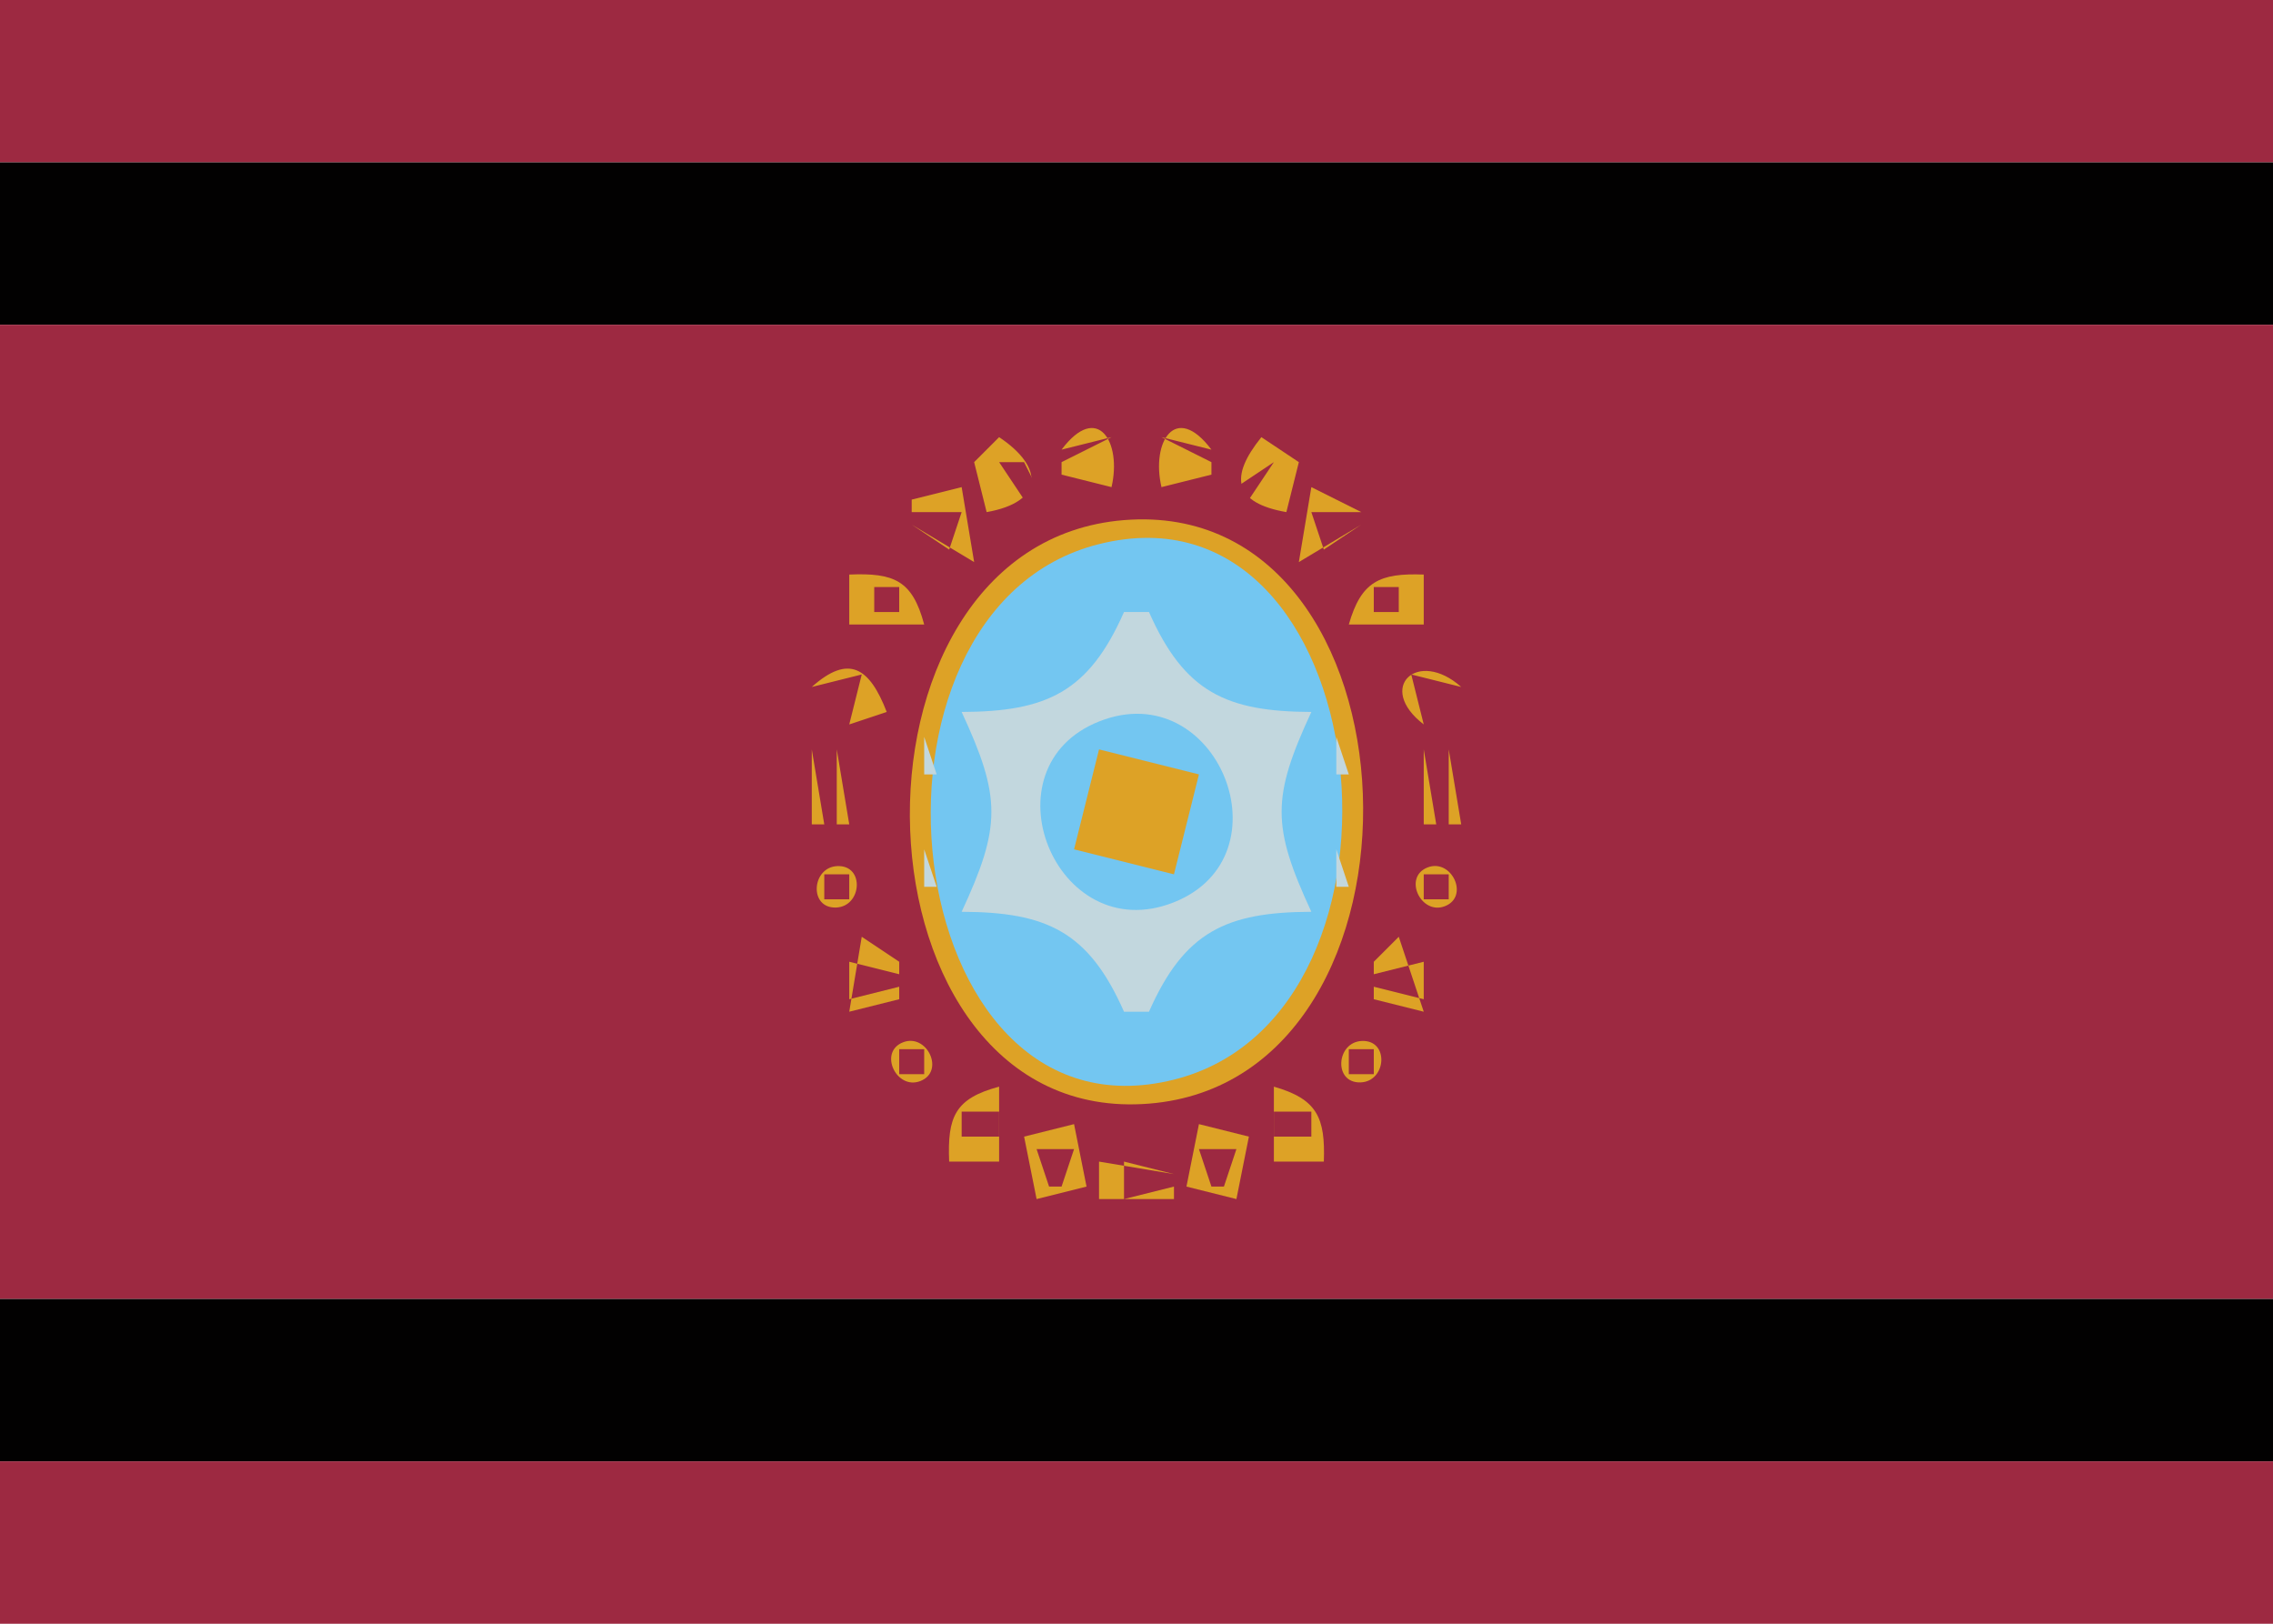 <?xml version="1.0" standalone="yes"?>
<svg xmlns="http://www.w3.org/2000/svg" width="182" height="130">
<path style="fill:#9d2941; stroke:none;" d="M0 0L0 13L182 13L182 0L0 0z"/>
<path style="fill:#020101; stroke:none;" d="M0 13L0 26L182 26L182 13L0 13z"/>
<path style="fill:#9d2941; stroke:none;" d="M0 26L0 104L182 104L182 26L0 26z"/>
<path style="fill:#dda226; stroke:none;" d="M85 36L89 35L85 37L85 38L89 39C89.843 35.396 87.883 32.161 85 36M93 39L97 38L97 37L93 35L97 36C94.117 32.161 92.157 35.396 93 39M80 35L78 37L79 41C83.543 40.206 83.672 37.444 80 35M101 35C98.411 38.208 98.792 40.265 103 41L104 37L101 35z"/>
<path style="fill:#9d2941; stroke:none;" d="M80 37L82 40L83 39L82 37L80 37M99 39L100 40L102 37L99 39z"/>
<path style="fill:#dda226; stroke:none;" d="M73 40L73 41L77 41L76 44L73 42L78 45L77 39L73 40M105 39L104 45L109 42L106 44L105 41L109 41L105 39M90 41.641C66.062 43.564 67.609 90.318 92 88.359C115.938 86.436 114.391 39.682 90 41.641z"/>
<path style="fill:#c2d7de; stroke:none;" d="M90.667 42.333L91.333 42.667L90.667 42.333M86.667 43.333L87.333 43.667L86.667 43.333z"/>
<path style="fill:#73c6f1; stroke:none;" d="M88 43.562C67.07 48.796 71.631 92.033 94 86.438C114.93 81.204 110.369 37.967 88 43.562z"/>
<path style="fill:#c2d7de; stroke:none;" d="M94.667 43.333L95.333 43.667L94.667 43.333M84 44L85 45L84 44M97 44L98 45L97 44z"/>
<path style="fill:#dda226; stroke:none;" d="M68 46L68 50L74 50C73.054 46.455 71.584 45.852 68 46z"/>
<path style="fill:#c2d7de; stroke:none;" d="M83 45L84 46L83 45M98 45L99 46L98 45z"/>
<path style="fill:#dda226; stroke:none;" d="M108 50L114 50L114 46C110.474 45.874 108.993 46.533 108 50z"/>
<path style="fill:#c2d7de; stroke:none;" d="M81 46L82 47L81 46M100 46L101 47L100 46z"/>
<path style="fill:#9d2941; stroke:none;" d="M70 47L70 49L72 49L72 47L70 47M110 47L110 49L112 49L112 47L110 47z"/>
<path style="fill:#c2d7de; stroke:none;" d="M90 49C87.165 55.423 83.805 56.976 77 57C80.173 63.848 80.173 66.152 77 73C83.805 73.024 87.165 74.577 90 81L92 81C94.835 74.577 98.195 73.024 105 73C101.827 66.152 101.827 63.848 105 57C98.195 56.976 94.835 55.423 92 49L90 49M78 50L79 51L78 50M103 50L104 51L103 50M77 51L78 52L77 51M104 51L105 52L104 51z"/>
<path style="fill:#dda226; stroke:none;" d="M65 55L69 54L68 58L71 57C69.639 53.481 67.99 52.327 65 55M114 58L113 54L117 55C113.526 51.894 110.134 55.036 114 58z"/>
<path style="fill:#c2d7de; stroke:none;" d="M76.333 53.667L76.667 54.333L76.333 53.667M105.333 53.667L105.667 54.333L105.333 53.667z"/>
<path style="fill:#dda226; stroke:none;" d="M65.667 56.333L66.333 56.667L65.667 56.333z"/>
<path style="fill:#c2d7de; stroke:none;" d="M75 56L76 57L75 56M106 56L107 57L106 56z"/>
<path style="fill:#dda226; stroke:none;" d="M115.667 56.333L116.333 56.667L115.667 56.333z"/>
<path style="fill:#73c6f1; stroke:none;" d="M88.044 57.746C78.679 61.423 84.517 75.96 93.956 72.254C103.321 68.577 97.483 54.04 88.044 57.746z"/>
<path style="fill:#c2d7de; stroke:none;" d="M74 59L74 62L75 62L74 59M107 59L107 62L108 62L107 59z"/>
<path style="fill:#dda226; stroke:none;" d="M65 60L65 66L66 66L65 60M67 60L67 66L68 66L67 60M88 60L86 68L94 70L96 62L88 60M114 60L114 66L115 66L114 60M116 60L116 66L117 66L116 60M67.056 69.341C64.989 69.412 64.74 72.735 66.944 72.659C69.011 72.588 69.26 69.265 67.056 69.341z"/>
<path style="fill:#c2d7de; stroke:none;" d="M74 68L74 71L75 71L74 68M107 68L107 71L108 71L107 68z"/>
<path style="fill:#dda226; stroke:none;" d="M114.313 69.446C112.311 70.218 113.772 73.292 115.687 72.554C117.689 71.782 116.228 68.708 114.313 69.446z"/>
<path style="fill:#9d2941; stroke:none;" d="M66 70L66 72L68 72L68 70L66 70M114 70L114 72L116 72L116 70L114 70z"/>
<path style="fill:#c2d7de; stroke:none;" d="M75 73L76 74L75 73M106 73L107 74L106 73z"/>
<path style="fill:#dda226; stroke:none;" d="M69 75L68 81L72 80L72 79L68 80L68 77L72 78L72 77L69 75z"/>
<path style="fill:#c2d7de; stroke:none;" d="M76.333 75.667L76.667 76.333L76.333 75.667M105.333 75.667L105.667 76.333L105.333 75.667z"/>
<path style="fill:#dda226; stroke:none;" d="M112 75L110 77L110 78L114 77L114 80L110 79L110 80L114 81L112 75z"/>
<path style="fill:#c2d7de; stroke:none;" d="M77 78L78 79L77 78M104 78L105 79L104 78M78 79L79 80L78 79M103 79L104 80L103 79z"/>
<path style="fill:#dda226; stroke:none;" d="M72.313 83.446C70.311 84.218 71.772 87.292 73.687 86.554C75.689 85.782 74.228 82.708 72.313 83.446M109.056 83.341C106.989 83.412 106.74 86.735 108.944 86.659C111.011 86.588 111.26 83.265 109.056 83.341z"/>
<path style="fill:#c2d7de; stroke:none;" d="M81 83L82 84L81 83M100 83L101 84L100 83z"/>
<path style="fill:#9d2941; stroke:none;" d="M72 84L72 86L74 86L74 84L72 84z"/>
<path style="fill:#c2d7de; stroke:none;" d="M83 84L84 85L83 84M98 84L99 85L98 84z"/>
<path style="fill:#9d2941; stroke:none;" d="M108 84L108 86L110 86L110 84L108 84z"/>
<path style="fill:#c2d7de; stroke:none;" d="M84 85L85 86L84 85M97 85L98 86L97 85M86.667 86.333L87.333 86.667L86.667 86.333M94.667 86.333L95.333 86.667L94.667 86.333z"/>
<path style="fill:#dda226; stroke:none;" d="M76 93L80 93L80 87C76.455 87.946 75.852 89.416 76 93z"/>
<path style="fill:#c2d7de; stroke:none;" d="M90.667 87.333L91.333 87.667L90.667 87.333z"/>
<path style="fill:#dda226; stroke:none;" d="M102 87L102 93L106 93C106.126 89.474 105.467 87.993 102 87z"/>
<path style="fill:#9d2941; stroke:none;" d="M77 89L77 91L80 91L80 89L77 89M102 89L102 91L105 91L105 89L102 89z"/>
<path style="fill:#dda226; stroke:none;" d="M82 91L83 96L87 95L86 90L82 91M96 90L95 95L99 96L100 91L96 90z"/>
<path style="fill:#9d2941; stroke:none;" d="M83 92L84 95L85 95L86 92L83 92z"/>
<path style="fill:#dda226; stroke:none;" d="M88 93L88 96L94 96L94 95L90 96L90 93L94 94L88 93z"/>
<path style="fill:#9d2941; stroke:none;" d="M96 92L97 95L98 95L99 92L96 92z"/>
<path style="fill:#020101; stroke:none;" d="M0 104L0 117L182 117L182 104L0 104z"/>
<path style="fill:#9d2941; stroke:none;" d="M0 117L0 130L182 130L182 117L0 117z"/>
</svg>
